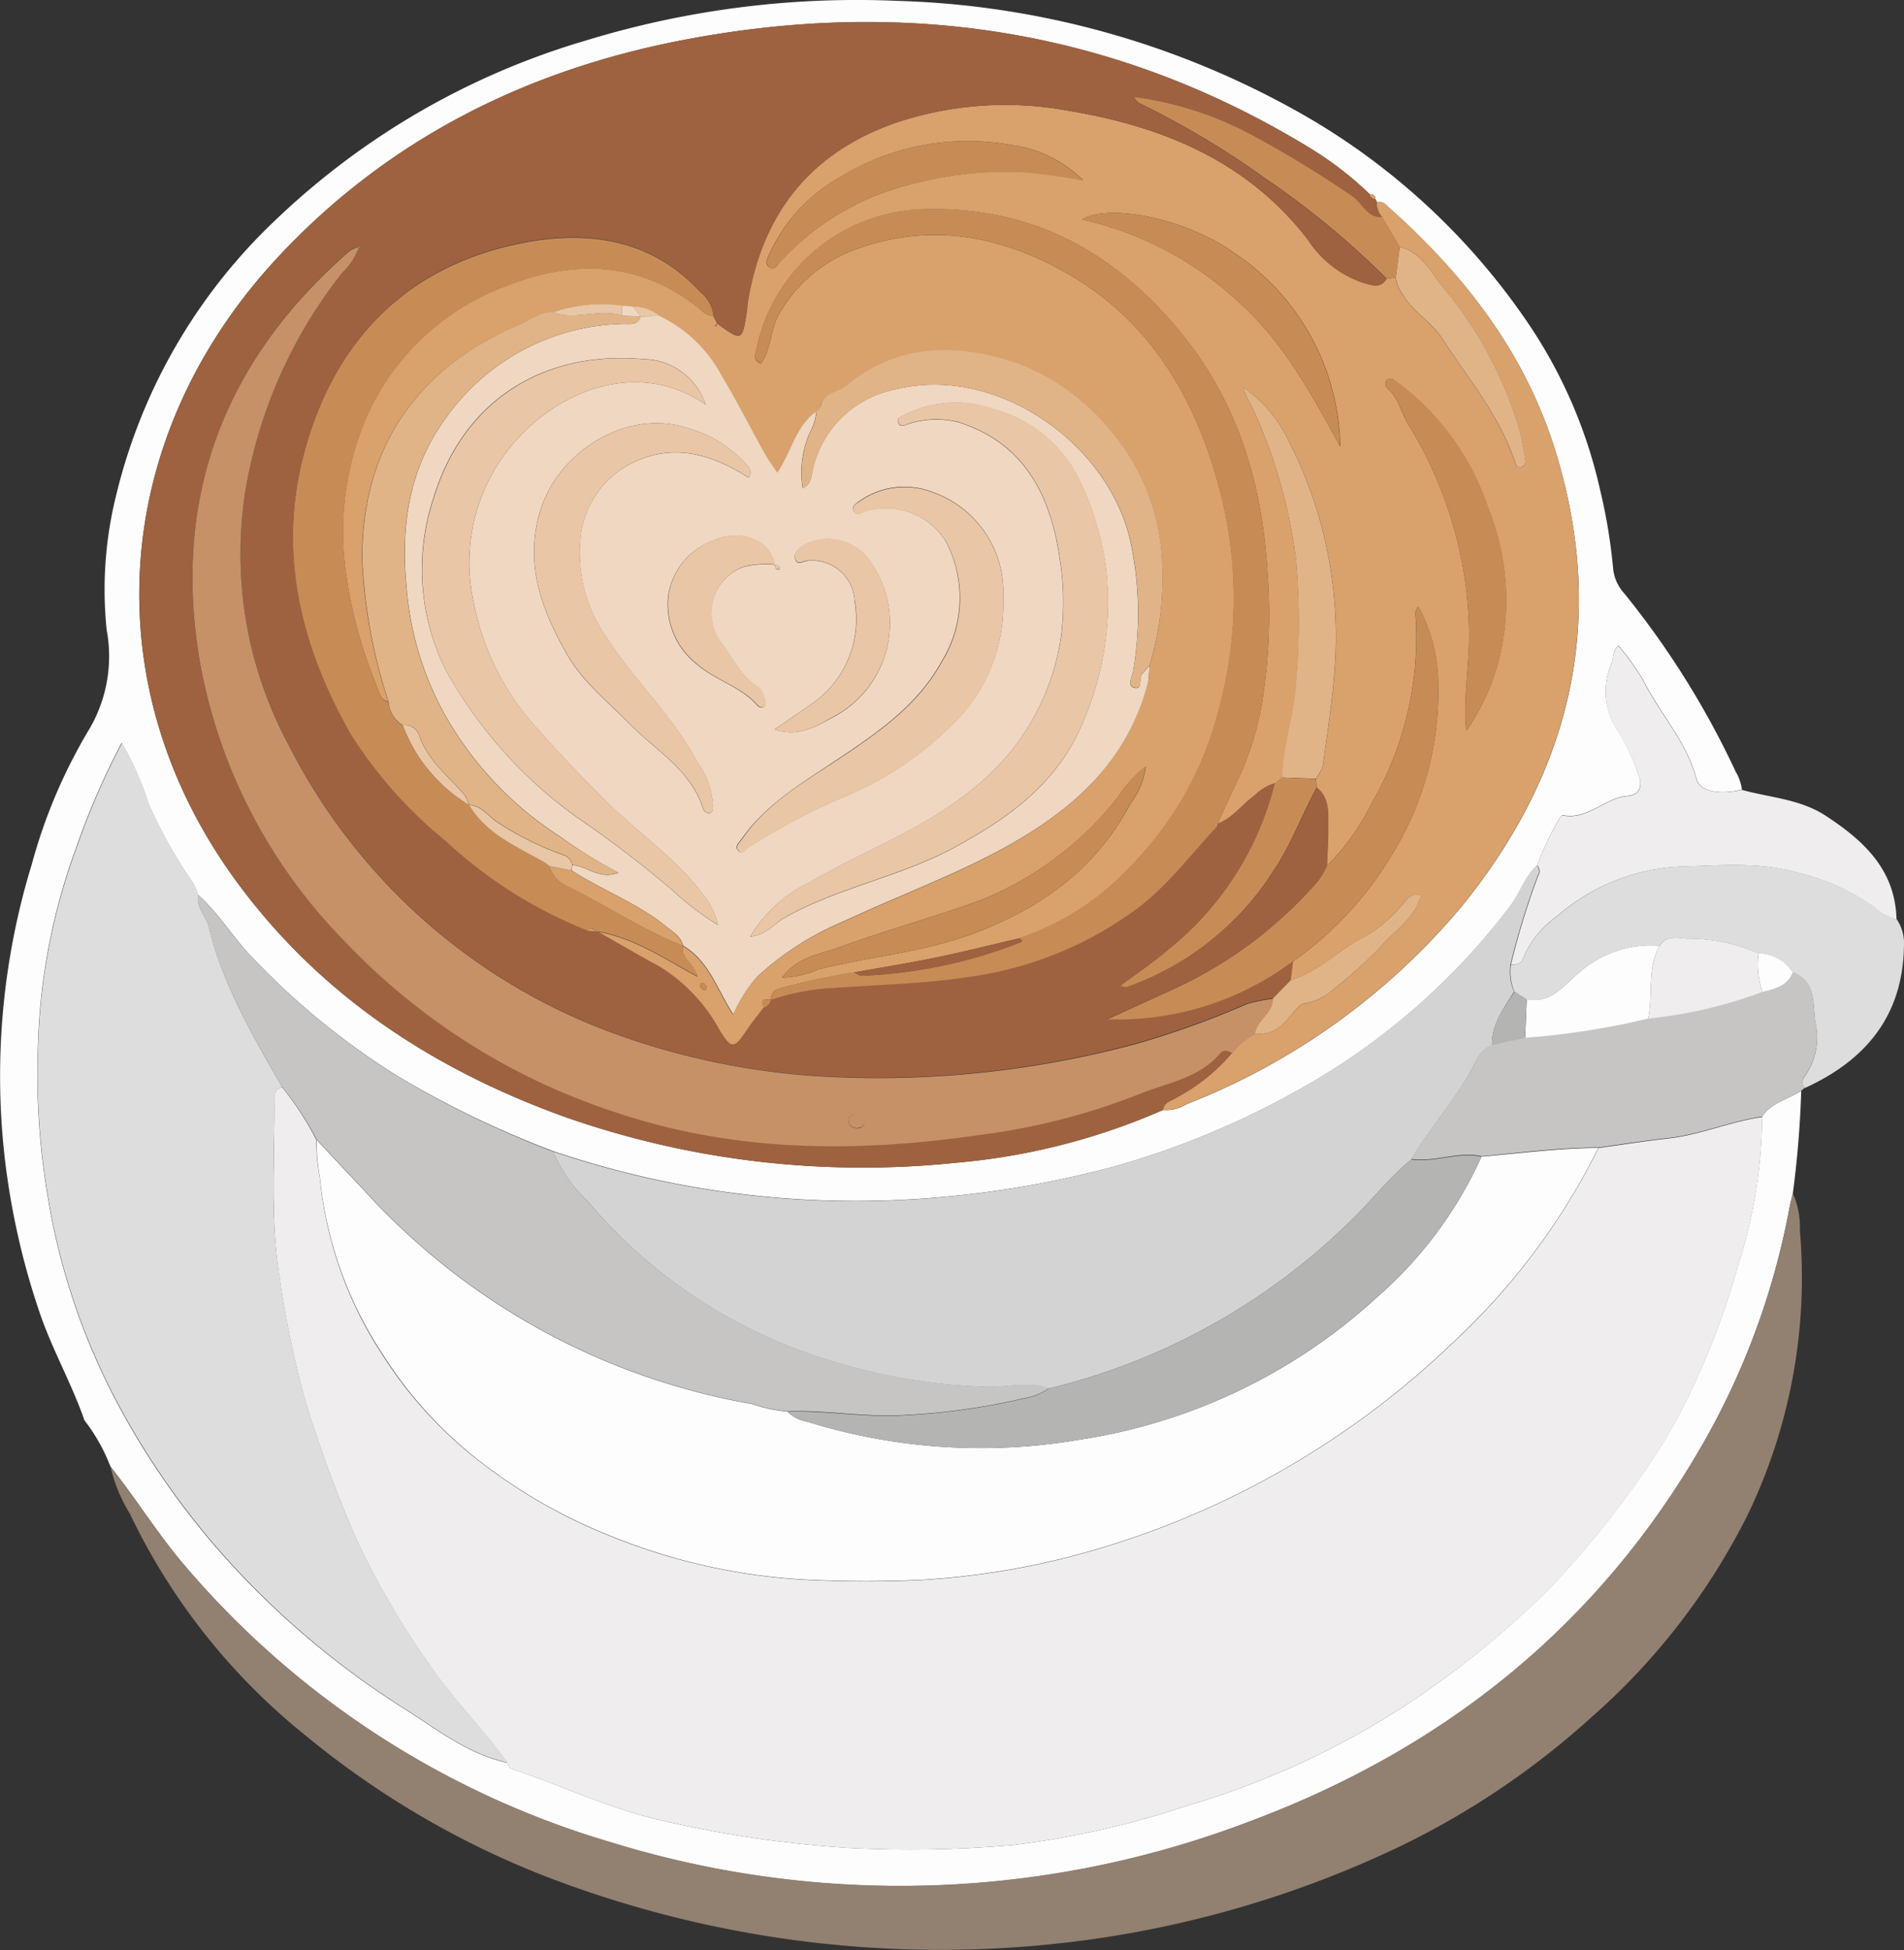 <svg xmlns="http://www.w3.org/2000/svg" viewBox="0 0 366.27 375.08"><rect x="0" y="0" width="366.27" height="375.08" fill="#333333" stroke="none"/><defs><style>.cls-1{fill:#fdfdfd;}.cls-2{fill:#ddd;}.cls-3{fill:#efeded;}.cls-4{fill:#928071;}.cls-5{fill:#c6c5c4;}.cls-6{fill:#d9a16b;}.cls-7{fill:#9e6240;}.cls-8{fill:#d3d3d3;}.cls-9{fill:#b4b4b3;}.cls-10{fill:#efd7c1;}.cls-11{fill:#c69167;}.cls-12{fill:#c78c56;}.cls-13{fill:#e0b487;}.cls-14{fill:#e9c6a5;}</style></defs><g id="Layer_2" data-name="Layer 2"><g id="Layer_1-2" data-name="Layer 1"><g id="Group_1" data-name="Group 1"><path id="Path_1" data-name="Path 1" class="cls-1" d="M21.25,282.08a35,35,0,0,0-5-8.89c-2.43-7-6.15-13.52-8.58-20.59a143.92,143.92,0,0,1-6.8-30.26,139.06,139.06,0,0,1,5.26-56.15,102.3,102.3,0,0,1,11-25.87,27.64,27.64,0,0,0,3.39-19.17A75.13,75.13,0,0,1,22.41,95,107.42,107.42,0,0,1,53.34,42,145.62,145.62,0,0,1,112.68,7.8a178,178,0,0,1,60-7.63A167.19,167.19,0,0,1,247.88,20.5a130.87,130.87,0,0,1,45.35,40.6,93.69,93.69,0,0,1,14.62,33.3,105.92,105.92,0,0,1,2.48,15.12,8.29,8.29,0,0,0,2.08,4.56,165.74,165.74,0,0,1,21.49,34.36,8.94,8.94,0,0,1,1.19,3.43c-4.21,1.07-8.1.35-8.71-2-1.88-7.17-7-12.53-10.24-19a49.36,49.36,0,0,0-4.79-6.69c-1.3,1.11-.89,2.35-1.28,3.34a13.4,13.4,0,0,0,1.29,13.2,43.59,43.59,0,0,1,3.81,8.23c.81,2,.4,3.92-2,4.11-4.47.34-7.7,4.7-12.54,3.72-.18,0-.57.45-.7.77a46.83,46.83,0,0,0-4.17,8.86c-2.43,2.17-3.3,5.36-5.24,7.87a130.72,130.72,0,0,1-41.07,35.55,162.32,162.32,0,0,1-35,14.51,197,197,0,0,1-37,6.2,181.65,181.65,0,0,1-70.93-9.09A189.16,189.16,0,0,1,76.53,207a142.54,142.54,0,0,1-28.44-23.31c-3.49-3.75-6.16-8.15-10-11.6a13,13,0,0,0-1-2.33,92.45,92.45,0,0,1-8.57-15.29,57.17,57.17,0,0,0-5.12-11.57,143.31,143.31,0,0,0-8.63,19.82A119.93,119.93,0,0,0,7.3,201a141,141,0,0,0,1.94,29.52,128.41,128.41,0,0,0,13.45,39.61,150.71,150.71,0,0,0,19.47,28.17A163.16,163.16,0,0,0,77,328.17c6.57,4.08,12.69,9.18,20.56,10.88.27.4.45,1,.81,1.14,9.57,3.2,18.73,7.62,28.63,9.88a219.7,219.7,0,0,0,36.07,5.35,227.48,227.48,0,0,0,31.76-.54,170.56,170.56,0,0,0,33.61-7.6A158.8,158.8,0,0,0,271,327.59a176.11,176.11,0,0,0,27.32-22.3,184.34,184.34,0,0,0,19.1-23.87,106.16,106.16,0,0,0,9.39-17.2,143.93,143.93,0,0,0,7.41-20.42,96.3,96.3,0,0,0,4.75-29c1.79-2.75,5-3.35,7.53-5a195.31,195.31,0,0,1-1.62,19.78c-.22.95-.48,1.89-.66,2.85a144.29,144.29,0,0,1-16.6,45.23c-20.05,35-49.69,58.7-87.16,72.68a188.59,188.59,0,0,1-123.07,4,171,171,0,0,1-81.87-53.21C30.34,295.05,26.18,288.27,21.25,282.08ZM264.6,38.32c0-.81-.52-.94-1.15-1a66.28,66.28,0,0,0-11.28-8.73C214.75,5.7,174.32-.48,131.61,7.67,101.46,13.43,74.92,26.59,53.7,49.22c-32.47,34.65-35.84,82.22-8.56,119.83,16.1,22.21,38,36.57,63.53,45.78a173,173,0,0,0,75.11,8.82,125.88,125.88,0,0,0,39.94-10.16,7.27,7.27,0,0,0,4.54-1.11,131.29,131.29,0,0,0,53-38.13c21-25.91,27.91-54.92,18.05-87.2-5.77-18.91-17.4-34-32-47-.7-.63-1.34-1.48-2.51-1.16a1.07,1.07,0,0,0-.23-.56Z"/><path id="Path_2" data-name="Path 2" class="cls-2" d="M366.26,181.93c-.19,13.4-7.32,22-19.05,27.33a1.61,1.61,0,0,1,0-2.28l0,0a13,13,0,0,0,2-10.4c-.54-3.46.23-7.78-4.32-9.52a8,8,0,0,0-6.6-3.66,33.11,33.11,0,0,0-13.73-2.85c-1.83-.11-4-.73-5.32,1.38a20.83,20.83,0,0,0-15.67,5.31c-2.9,2.44-5.29,5.92-9.9,5l-2.33-1.47a9.78,9.78,0,0,1-.7-5.18c1,0,2-.21,2.38-1.29a18.32,18.32,0,0,1,6.45-8A38.78,38.78,0,0,1,324,166.63c7.19-.19,14.44-.89,21.68,1.18a40.78,40.78,0,0,1,15.08,6.8,8.93,8.93,0,0,0,4.12,2.22A8.24,8.24,0,0,1,366.26,181.93Z"/><path id="Path_3" data-name="Path 3" class="cls-3" d="M364.83,176.84a8.88,8.88,0,0,1-4.11-2.21,40.92,40.92,0,0,0-15.09-6.81c-7.24-2.06-14.48-1.36-21.68-1.17a38.77,38.77,0,0,0-24.47,9.61,18.38,18.38,0,0,0-6.45,8c-.35,1.08-1.33,1.33-2.38,1.3a148,148,0,0,1,5.24-17.1,1.63,1.63,0,0,0-.15-2,46.83,46.83,0,0,1,4.17-8.86c.13-.32.52-.81.7-.77,4.84,1,8.07-3.38,12.55-3.72,2.43-.19,2.85-2.11,2-4.11a44.26,44.26,0,0,0-3.82-8.23,13.4,13.4,0,0,1-1.29-13.2c.39-1,0-2.23,1.28-3.34a49.36,49.36,0,0,1,4.79,6.69c3.2,6.44,8.36,11.8,10.24,19,.6,2.31,4.5,3,8.71,2,5.47,1.52,11.31,1.76,16.26,5.06C358.58,161.74,364.6,167.32,364.83,176.84Z"/><path id="Path_4" data-name="Path 4" class="cls-4" d="M21.25,282.07c4.93,6.21,9.09,13,14.27,19a171,171,0,0,0,81.87,53.21,188.52,188.52,0,0,0,123.07-4c37.47-14,67.11-37.71,87.16-72.67a144.29,144.29,0,0,0,16.6-45.23c.19-1,.44-1.9.67-2.85a15.89,15.89,0,0,1,1.35,7.1,105.09,105.09,0,0,1-10.06,54.77,127.75,127.75,0,0,1-30,38.86,155.46,155.46,0,0,1-36.88,24.88,203.43,203.43,0,0,1-62.91,18.34A210.93,210.93,0,0,1,104.69,360.8a168.83,168.83,0,0,1-45.84-26.94A122.11,122.11,0,0,1,25,291.18,30.49,30.49,0,0,1,21.25,282.07Z"/><path id="Path_5" data-name="Path 5" class="cls-5" d="M344.9,187c4.55,1.73,3.78,6.06,4.32,9.51a13.07,13.07,0,0,1-2,10.41,1.61,1.61,0,0,0,0,2.28l0,0-.69.55c-2.5,1.69-5.74,2.29-7.52,5-6.16.9-11.94,3.46-18.16,4.15-4.46.48-8.89,1.18-13.33,1.81-7.53,0-15,1-22.47,1.67-4.55-1-9,1.19-13.52.53,3.59-6.15,8.49-11.41,11.85-17.75.79-1.49,1.62-3.57,3.66-4.25l6.36-1.4a145.82,145.82,0,0,0,23.68-3.7,86.75,86.75,0,0,0,22-5.14C341.46,190.25,343.86,189.71,344.9,187Z"/><path id="Path_6" data-name="Path 6" class="cls-3" d="M307.5,220.81c4.44-.62,8.88-1.33,13.33-1.82,6.22-.68,12-3.26,18.16-4.14a96.25,96.25,0,0,1-4.76,29,142.71,142.71,0,0,1-7.41,20.42,106.63,106.63,0,0,1-9.38,17.21,184.32,184.32,0,0,1-19.11,23.86A175.57,175.57,0,0,1,271,327.59a158.69,158.69,0,0,1-42.56,19.69,169.59,169.59,0,0,1-33.6,7.6,227.48,227.48,0,0,1-31.76.55A220.63,220.63,0,0,1,127,350.07c-9.92-2.26-19.06-6.67-28.64-9.87-.35-.12-.54-.75-.8-1.14-4.58-6.58-10.41-12.13-14.9-18.83A153.21,153.21,0,0,1,68.1,295.06a255.68,255.68,0,0,1-9.26-25.23,185.84,185.84,0,0,1-5.06-24.14c-1.78-10.94-1-22.16-1-33.27,0-1.3-.32-2.8,1.47-3.33a59,59,0,0,1,6.61,10.16,38.56,38.56,0,0,0,.66,7.27,75.22,75.22,0,0,0,12,34A80.45,80.45,0,0,0,93.3,281.88a102.26,102.26,0,0,0,23,13.13,116.58,116.58,0,0,0,39.29,8.89c7.32.34,14.57.36,21.88,0a150,150,0,0,0,33.37-5.84,167.1,167.1,0,0,0,68.69-39.81A129.42,129.42,0,0,0,307.5,220.81Z"/><path id="Path_7" data-name="Path 7" class="cls-6" d="M264.84,38.86c1.17-.34,1.81.53,2.52,1.16,14.54,13,26.17,28.11,31.95,47,9.85,32.28,2.91,61.29-18.05,87.2a131.32,131.32,0,0,1-53,38.13,7.26,7.26,0,0,1-4.54,1.11c.24-1.62,1.79-1.78,2.84-2.5A35.89,35.89,0,0,0,237,202.5a13.12,13.12,0,0,1,4.43-3.68,6.38,6.38,0,0,0,5.3-1.84c1.48-1.3,3-3.74,4-3.91a11.35,11.35,0,0,0,5.87-2.86,83.16,83.16,0,0,0,8.85-8c2.72-3.17,6.73-5.48,7.88-10.08a3.19,3.19,0,0,0-3.15,1.34,26.43,26.43,0,0,1-9.19,7.5c-4.24,2.57-7.91,6.12-12.79,7.65.16-1.23.32-2.45.47-3.67A67.32,67.32,0,0,0,268,164a59.74,59.74,0,0,0,8.62-33.79,31.13,31.13,0,0,0-3.77-13.53,2,2,0,0,0-.56,1.42A63.32,63.32,0,0,1,264,154.24a45.76,45.76,0,0,1-8.76,12.32c.09-2.56.27-5.11.25-7.67s.23-5.42-2.19-7.38c-.06-.57-.13-1.13-.2-1.7a8.25,8.25,0,0,0,1.38-2.52c.87-6.38,1.91-12.76,2.33-19.18a82.53,82.53,0,0,0-8.59-42.68,27,27,0,0,0-9.06-10.92c.75,2.33,2.08,4.33,2.92,6.52a98.7,98.7,0,0,1,7.23,26.56,135.18,135.18,0,0,1,0,24.72c-.54,5.83-2.56,11.37-2.62,17.24l-1.4,1.13a9.8,9.8,0,0,0-4,2.41c-2.42,1.75-4.19,4.36-7.13,5.43,1.37-3,2.71-5.94,4.12-8.87a56.78,56.78,0,0,0,4.54-14.84,106,106,0,0,0,1-24.72c-1.06-18-6.23-34.11-18.11-47.84-12.55-14.5-28-22.45-47.63-22a33.69,33.69,0,0,0-32.53,26.88c-.2,1-.82,2.14.82,2.8,2.06-2.88,1.81-6.6,3.51-9.52A27.65,27.65,0,0,1,165.3,47.72c14-4.91,27.21-2.28,39.39,4.51,17.25,9.61,26.14,25.76,30.55,44.41a80.9,80.9,0,0,1-.76,39.8,65.59,65.59,0,0,1-17,30.22,51.26,51.26,0,0,1-21.49,13.85c-5.33,1.24-10.64,2.58-16,3.68s-10.48,1.92-15.72,2.86a120,120,0,0,0-14.38,3.13,1.89,1.89,0,0,0-1.53,2.14l0,0c-1.12-.13-2.23-.25-1.41,1.48-1.09,1.46-2.25,2.87-3.27,4.37-2.47,3.67-2.93,3.76-5.27,0A32,32,0,0,0,126.76,186c-4.05-2.18-8-4.53-12-6.8,7,1.1,12.79,5.06,19.41,8.67-.68-2.6-3.27-3.57-2.81-5.9,5,2.91,6.52,8.41,9.64,13.19a28.53,28.53,0,0,1,4.6-7.23,57,57,0,0,1,16.88-10.75c9.94-4.66,20.27-8.45,29.94-13.67,13.64-7.34,24.73-17,28.52-32.87.07-.07.19-.15.19-.22a4.71,4.71,0,0,0-.12-.54c0-.6.07-1.2.11-1.81a57.32,57.32,0,0,0,2.45-19,41.55,41.55,0,0,0-10.09-26.25A42.53,42.53,0,0,0,195.65,70c-11.39-3.86-22.9-4.07-33,4.31-1.6,1.32-4.3,1.28-4.86,3.93l-.77,1,0,0c-3.95,2.79-4.76,7.69-7.52,11.76-.94-1.43-1.74-2.48-2.38-3.63-2.77-5-5.35-10.11-8.3-15A26.65,26.65,0,0,0,127,60.81,8.39,8.39,0,0,0,121.7,59l-2.08-.14a28.82,28.82,0,0,0-13.32,1.27c-2.49-.15-4.32,1.53-6.41,2.4C80.3,70.68,69.42,86.21,69.66,107.88A101.34,101.34,0,0,0,74.72,135c-1.57-.43-1.81-1.82-2.27-3.08a87.74,87.74,0,0,1-6.14-23.56,56,56,0,0,1,4.18-28.13A47.36,47.36,0,0,1,96.79,55.2C109.74,50,122.48,49.92,134.12,59c.94.73,1.71,1.8,3.09,1.78l.76,1.45-.46.45.3.18.15-.64c4.83,3.5,4.84,3.5,5.75-2.8,0-.36,0-.73.09-1.09,2.77-17.19,12-29,28.67-34.77a66.33,66.33,0,0,1,32.93-2.28c18.18,3,34.52,9.65,46.25,24.88a20.33,20.33,0,0,0,10.88,8.32c1.56.4,3.14,1,4.2-.89l1.75-.17a6.86,6.86,0,0,0,1.37,3.29c2,3.32,5.53,5.25,7.55,8.38,5,7.71,11.05,14.81,14,23.73.19.59.46,1.18,1.24,1s.83-.9.73-1.49a52.87,52.87,0,0,0-1.13-5.71,76.07,76.07,0,0,0-14.67-27.36c-2.31-2.82-4.08-6.8-8.33-7.76l-3.4-5.76A4.06,4.06,0,0,1,264.84,38.86Zm17.22,101.7a42.19,42.19,0,0,0,7.1-17.72,47.66,47.66,0,0,0-3-25.41,49.49,49.49,0,0,0-17.61-24.06c-.53-.39-1-.78-1.59-.35a1,1,0,0,0-.26,1.45l.16.18c2.18,1.82,2.63,4.61,4,6.89A78.26,78.26,0,0,1,282.63,122c0,6.17-1.16,12.28-.56,18.55Zm-131.6,47.49a19.36,19.36,0,0,0,7.07-1.63c10.13-2.53,20.6-3.31,30.51-7.16,12.74-4.94,22.94-12.44,29.38-24.65a15.06,15.06,0,0,0,3-7.19,24.32,24.32,0,0,0-5.39,5.92,63.79,63.79,0,0,1-26.3,19.78c-8.92,3.27-18.1,5.72-27,9-3.79,1.4-8.31,1.83-11.28,5.93Zm58-153.27a24.07,24.07,0,0,0-13.72-6.86,47,47,0,0,0-33.34,6.28A32.32,32.32,0,0,0,148,48.86c-.41.86-1,2,.12,2.6.94.53,1.46-.57,2-1.17A51,51,0,0,1,170,37a74.13,74.13,0,0,1,25.49-4,93,93,0,0,1,13,1.7Zm49.36,51.07a45.66,45.66,0,0,0-20.87-37.5c-8.65-6.07-23.13-9.33-28.83-6.17A65.62,65.62,0,0,1,238.21,58c8.73,7.84,14.09,17.78,19.57,27.85ZM135.86,189.67c-.16-.17-.34-.55-.62-.65s-.7.19-.58.6a1.33,1.33,0,0,0,.66.74c.42.17.64-.11.54-.68Z"/><path id="Path_8" data-name="Path 8" class="cls-7" d="M237,202.5A36.06,36.06,0,0,1,226.56,211c-1,.7-2.59.88-2.83,2.5a125.88,125.88,0,0,1-39.94,10.16,173,173,0,0,1-75.11-8.83c-25.5-9.19-47.43-23.56-63.54-45.77C17.87,131.43,21.24,83.86,53.71,49.2c21.21-22.64,47.75-35.8,77.91-41.55,42.71-8.16,83.14-2,120.56,20.93a66.17,66.17,0,0,1,11.28,8.73,1.24,1.24,0,0,0,1.15,1,1,1,0,0,1,.24.55,4,4,0,0,0,1,2.88c-3,.19-3.79-2.78-5.79-4.06a212.33,212.33,0,0,0-18.34-11.25,66.6,66.6,0,0,0-23.67-7.81c.59.7.77,1.06,1,1.19a165.5,165.5,0,0,1,24.06,14.34,162.74,162.74,0,0,1,23.58,19.45c-1.06,1.87-2.64,1.29-4.19.89a20.36,20.36,0,0,1-10.88-8.33C240,30.92,223.62,24.27,205.45,21.28a66.33,66.33,0,0,0-32.93,2.27c-16.7,5.78-25.9,17.59-28.67,34.77-.06.36,0,.74-.1,1.1-.91,6.29-.91,6.29-5.75,2.79h0l-.76-1.44a6.52,6.52,0,0,0-2.53-4.68c-9.17-10-21.22-11.81-33.39-9.58C79,50.61,64.73,64.73,58.7,86.42c-5.39,19.38-.92,37.64,8.84,54.77a84.79,84.79,0,0,0,18.14,20.43,87.13,87.13,0,0,0,27.37,17.29l1.63.15.12,0c4,2.27,8,4.62,12,6.79a32.08,32.08,0,0,1,11.59,12.27c2.34,3.74,2.79,3.65,5.27,0,1-1.51,2.18-2.92,3.27-4.37a1.9,1.9,0,0,0,1.41-1.49l0,0a43.68,43.68,0,0,1,12.46-2.3c8.62-.65,17.24-.8,25.82-2.12a70.57,70.57,0,0,0,31.82-12.92c6.11-4.5,10.47-10.47,15.54-15.85a4.84,4.84,0,0,0,.19-.65l0,0c2.94-1.07,4.71-3.68,7.14-5.43a9.73,9.73,0,0,1,4-2.41,59.08,59.08,0,0,1-20.48,32c-2.86,2.42-6,4.53-9.26,7,.74.16,1,.3,1.19.24a54.94,54.94,0,0,0,28.38-22.52c3.36-5,5.33-10.63,8.21-15.82,2.42,2,2.17,4.74,2.19,7.38s-.16,5.11-.25,7.67a16.4,16.4,0,0,1-1.64,2.8,82.25,82.25,0,0,1-27.86,20.9L213,196a56.45,56.45,0,0,0,35.76-11.15l-.47,3.67L244.9,192a33.36,33.36,0,0,0-5,1,173.94,173.94,0,0,1-21.34,7.68A190.84,190.84,0,0,1,158.09,207a140.88,140.88,0,0,1-40-8.29,113.89,113.89,0,0,1-62.61-55.56,77.52,77.52,0,0,1-8.24-49A92.36,92.36,0,0,1,65.84,52.45,12.85,12.85,0,0,0,69,47.62l.23-.2-.15-.15-.2.23a6,6,0,0,0-1.63.73C43.07,69.34,33.05,95.85,38.46,127.52a102.4,102.4,0,0,0,27.61,53.21,125.25,125.25,0,0,0,52.6,33.18c22.74,7.62,46.1,7.69,69.49,4.29a127.47,127.47,0,0,0,30.76-7.8c5.42-2.26,11.66-3.06,15.79-8C235.39,201.68,236.24,202.13,237,202.5Z"/><path id="Path_9" data-name="Path 9" class="cls-2" d="M54.29,209.08c-1.78.53-1.46,2-1.47,3.33-.08,11.11-.82,22.33,1,33.27a183.67,183.67,0,0,0,5.05,24.13A253.83,253.83,0,0,0,68.1,295a152.39,152.39,0,0,0,14.59,25.17c4.48,6.7,10.32,12.26,14.9,18.83-7.87-1.69-14-6.8-20.56-10.88a163.33,163.33,0,0,1-34.84-29.92,151.47,151.47,0,0,1-19.46-28.17A128.41,128.41,0,0,1,9.28,230.46a141,141,0,0,1-1.94-29.52,119.82,119.82,0,0,1,7.5-38.19,142.78,142.78,0,0,1,8.63-19.82,56.69,56.69,0,0,1,5.12,11.57,93.09,93.09,0,0,0,8.57,15.28,13.44,13.44,0,0,1,1,2.34c-.51,2.42,1.47,4,2,6.11C42.86,189.43,48.63,199.23,54.29,209.08Z"/><path id="Path_10" data-name="Path 10" class="cls-8" d="M287,201c-2,.68-2.87,2.75-3.65,4.24-3.36,6.35-8.26,11.6-11.85,17.76-4.61,3.81-8.18,8.62-12.58,12.68a124.21,124.21,0,0,1-57.13,31.38c-4.06-1.44-8.16-.16-12.22-.3a114.1,114.1,0,0,1-32.79-6A97.76,97.76,0,0,1,113,231a27.55,27.55,0,0,1-6.6-9.51,181.63,181.63,0,0,0,70.93,9.09,197.72,197.72,0,0,0,37-6.21,162.11,162.11,0,0,0,35-14.51,130.73,130.73,0,0,0,41.08-35.54c1.93-2.52,2.81-5.71,5.24-7.87a1.63,1.63,0,0,1,.15,2,147.37,147.37,0,0,0-5.24,17.1,9.75,9.75,0,0,0,.7,5.17C289.34,193.93,286.93,196.92,287,201Z"/><path id="Path_11" data-name="Path 11" class="cls-5" d="M106.42,221.5A27.73,27.73,0,0,0,113,231a98,98,0,0,0,43.78,29.71,114.16,114.16,0,0,0,32.79,6c4.06.13,8.16-1.15,12.22.29a11,11,0,0,1-4.69,1.9,126,126,0,0,1-23,3.25c-7.55.53-15-1-22.58-.7a26.89,26.89,0,0,1-6.76-1.43,131.11,131.11,0,0,1-74.34-40.72c-3.15-3.38-6.33-6.75-9.5-10.11A59.6,59.6,0,0,0,54.3,209.1c-5.66-9.85-11.43-19.63-14.17-30.85-.5-2.08-2.48-3.69-2-6.11,3.8,3.44,6.47,7.84,10,11.59a142.25,142.25,0,0,0,28.44,23.32A188.91,188.91,0,0,0,106.42,221.5Z"/><path id="Path_12" data-name="Path 12" class="cls-6" d="M264.6,38.31a1.24,1.24,0,0,1-1.15-1C264.08,37.37,264.63,37.5,264.6,38.31Z"/><path id="Path_13" data-name="Path 13" class="cls-1" d="M317.07,195.9a145.88,145.88,0,0,1-23.67,3.7q.14-3.69.29-7.39c4.61.92,7-2.56,9.91-5a20.86,20.86,0,0,1,15.67-5.3C316.79,186.3,318.06,191.28,317.07,195.9Z"/><path id="Path_14" data-name="Path 14" class="cls-3" d="M317.06,195.91c1-4.63-.27-9.6,2.2-14,1.33-2.11,3.48-1.49,5.32-1.38a33.1,33.1,0,0,1,13.72,2.85,15.48,15.48,0,0,0,.76,7.39A86.65,86.65,0,0,1,317.06,195.91Z"/><path id="Path_15" data-name="Path 15" class="cls-9" d="M293.67,192.22c-.09,2.46-.19,4.93-.29,7.39L287,201c-.1-4.07,2.32-7.08,4.33-10.26Z"/><path id="Path_16" data-name="Path 16" class="cls-1" d="M339.06,190.76a15.35,15.35,0,0,1-.76-7.39,7.93,7.93,0,0,1,6.6,3.67C343.86,189.7,341.47,190.24,339.06,190.76Z"/><path id="Path_17" data-name="Path 17" class="cls-1" d="M60.91,219.24c3.16,3.38,6.34,6.74,9.49,10.11a131.07,131.07,0,0,0,74.34,40.71,26.56,26.56,0,0,0,6.76,1.44,6.35,6.35,0,0,0,3.5,1.86,112.45,112.45,0,0,0,52.83,3.52,108.55,108.55,0,0,0,57-27.32A78.79,78.79,0,0,0,285,222.46c7.48-.63,14.94-1.64,22.47-1.67a129.52,129.52,0,0,1-28,37.44A166.85,166.85,0,0,1,210.86,298a150.62,150.62,0,0,1-33.37,5.85c-7.32.35-14.57.34-21.88,0a116.3,116.3,0,0,1-39.28-8.9,101.91,101.91,0,0,1-23-13.12,80.45,80.45,0,0,1-19.69-21.31A75.22,75.22,0,0,1,61.54,226.5,38.35,38.35,0,0,1,60.91,219.24Z"/><path id="Path_18" data-name="Path 18" class="cls-9" d="M285,222.47a78.44,78.44,0,0,1-20.22,27.1,108.48,108.48,0,0,1-57,27.32A112.42,112.42,0,0,1,155,273.37a6.4,6.4,0,0,1-3.5-1.85c7.54-.27,15,1.22,22.58.69a126,126,0,0,0,23-3.25,11,11,0,0,0,4.69-1.9,124.1,124.1,0,0,0,57.13-31.37c4.4-4.06,8-8.88,12.57-12.68C276.05,223.65,280.48,221.5,285,222.47Z"/><path id="Path_19" data-name="Path 19" class="cls-10" d="M221,130.57c-3.79,15.91-14.89,25.52-28.52,32.87-9.67,5.21-20,9-29.94,13.66a57.27,57.27,0,0,0-16.89,10.76,28.32,28.32,0,0,0-4.59,7.23c-3.12-4.78-4.66-10.28-9.64-13.19h0c-.45-1.83-2-2.65-3.31-3.73-5.52-4.5-12.26-6.93-18.17-10.76l.17-1c2.76.11,5.05,2.85,8.9,1.45a90.09,90.09,0,0,1-11.33-7,66.86,66.86,0,0,1-22.28-23.73,60.44,60.44,0,0,1-7.2-24.32c-1.11-11.58.46-22.46,7.29-32A42.93,42.93,0,0,1,119.9,62.29c1.28-.06,2.81.39,3.33-1.44l3.75-.07a26.72,26.72,0,0,1,11.86,11.49c2.94,4.9,5.52,10,8.3,15,.63,1.15,1.43,2.2,2.38,3.63,2.75-4.08,3.56-9,7.51-11.76a10.28,10.28,0,0,1-1.29,4.14,19,19,0,0,0-1.33,10.64c1.57-.76,1.59-2,1.85-3.19a20.24,20.24,0,0,1,16-15.83c19.32-4.81,40.6,10.14,45.08,28.71A65.85,65.85,0,0,1,218,129c-.16,1.06-1.23,2.9.1,3.27,1.81.5.91-1.76,1.57-2.6.45-.57,1-1.08,1.44-1.62,0,.59-.07,1.2-.11,1.8C221,130.06,221,130.31,221,130.57Zm-72-22c.12.44.14,1,.77,1a.33.33,0,0,0,.23-.23c0-.63-.53-.66-1-.77-.68-4.44-6.22-6.89-11.33-4.76a13.44,13.44,0,0,0-9.1,10.53,14.6,14.6,0,0,0,5.6,13.53c3.5,3,8.23,4.16,11.39,7.68.38.43,1,.89,1.53.21a1.63,1.63,0,0,0,0-1.35c-.29-.79-.59-1.83-1.2-2.21-3.35-2-4.81-5.56-7.05-8.43a9.47,9.47,0,0,1,4.3-14.77,19.16,19.16,0,0,1,5.8-.4ZM135.74,77.81a12.79,12.79,0,0,0-12-8.75c-19-1.68-34.49,7.75-40.26,26.42A43.44,43.44,0,0,0,85.81,129a86,86,0,0,0,25.27,28.28,213.89,213.89,0,0,1,18.24,13.94,57.37,57.37,0,0,0,8.76,6.67,13.39,13.39,0,0,0-2.4-5.24c-5-7-12.11-11.82-18.19-17.68-5-4.85-9.81-9.92-14.36-15.1A49.77,49.77,0,0,1,91.07,115.6a35.19,35.19,0,0,1,9.74-32.52c8.65-8.68,22.8-13.63,34.93-5.27Zm8.59,102.35c3.18-.41,4.59-2.49,6.5-3.57,10.34-5.89,22.23-7.87,32.67-13.53,10.79-5.84,20.15-12.56,25-24.56a57.91,57.91,0,0,0,4.26-29.19,56.1,56.1,0,0,0-5.65-18,25.54,25.54,0,0,0-15.88-12.55,21.62,21.62,0,0,0-17.1,1c-.61.34-1.63.49-1.37,1.4.38,1.32,1.44.5,2.14.34a17.46,17.46,0,0,1,9.4-.3c12.68,4,17.73,14,19.51,26a53.1,53.1,0,0,1,.29,15.26,45.46,45.46,0,0,1-17,29.29c-9.3,7.73-20.86,11.8-31.19,17.88a26.63,26.63,0,0,0-11.62,10.59ZM193,116.56v-2.2a20.31,20.31,0,0,0-13.51-19.69,15,15,0,0,0-14.28,1.78c-.63.49-1.6,1.09-.87,2,.51.68,1.29.2,2-.07A13.6,13.6,0,0,1,181.87,104a23.35,23.35,0,0,1-.81,23.34c-4.65,8.46-12.54,13.78-20.38,19-6.54,4.35-13.36,8.37-18,15-.48.69-1.4,1.4-.73,2.21.84,1,1.46-.18,2.08-.6a124.71,124.71,0,0,1,17.71-9.44,64.24,64.24,0,0,0,23.05-15.79A32.11,32.11,0,0,0,193,116.56ZM144,91.84a1.57,1.57,0,0,0-.11-2.14,23.29,23.29,0,0,0-11.54-7.32C121.1,78.48,107.6,86.52,104,98c-3.22,10.29.14,19.17,5,27.76,3,5.33,7.92,9.19,12.17,13.54,5.06,5.15,11.82,8.86,14.12,16.39a1.37,1.37,0,0,0,1.07.74c.79-.06.74-.83.79-1.42a16,16,0,0,0-3.25-8.8c-4.69-8.75-12.1-15.54-17.39-23.87a28,28,0,0,1-4.91-18.11,18.07,18.07,0,0,1,9.31-14.81c8.15-4.39,15.81-2.21,23.06,2.44Zm5,48.47c4.76,1.57,8.33-.79,11.3-2.38a20.44,20.44,0,0,0,8.53-27.62,20.21,20.21,0,0,0-1.34-2.18,9.85,9.85,0,0,0-12.81-3.3c-.89.6-2,1.39-1.75,2.58.34,1.52,1.6.51,2.44.45a8.19,8.19,0,0,1,9,7.3,2.34,2.34,0,0,1,0,.38A19.67,19.67,0,0,1,156,135.48Z"/><path id="Path_20" data-name="Path 20" class="cls-11" d="M69,47.66a12.87,12.87,0,0,1-3.19,4.83A92.38,92.38,0,0,0,47.24,94.2a77.58,77.58,0,0,0,8.24,49,113.86,113.86,0,0,0,62.61,55.56,140.88,140.88,0,0,0,40,8.29,190.87,190.87,0,0,0,60.51-6.27,172.3,172.3,0,0,0,21.34-7.68,33.36,33.36,0,0,1,5-1c.14,2.91-3.06,4.13-3.41,6.79a13.17,13.17,0,0,0-4.43,3.69c-.78-.38-1.65-.84-2.35,0-4.13,4.88-10.36,5.69-15.78,7.94a127.22,127.22,0,0,1-30.77,7.81c-23.39,3.39-46.74,3.32-69.48-4.29a125.32,125.32,0,0,1-52.6-33.18,102.49,102.49,0,0,1-27.62-53.21C33,95.9,43,69.4,67.26,48.28a6.27,6.27,0,0,1,1.63-.73ZM164.3,214.32c-.48.2-1.26.4-1.06,1.38A1.55,1.55,0,0,0,165,217l.13,0a1.13,1.13,0,0,0,1.12-1.13v-.06c0-1.13-.82-1.37-2-1.41Z"/><path id="Path_21" data-name="Path 21" class="cls-12" d="M114.78,179.13l-.12,0c-.51-.51-1-.81-1.63-.14a87.33,87.33,0,0,1-27.37-17.3,84.74,84.74,0,0,1-18.14-20.42c-9.76-17.14-14.23-35.39-8.84-54.77,6-21.69,20.28-35.81,42.64-39.91,12.17-2.24,24.22-.44,33.39,9.57a6.52,6.52,0,0,1,2.53,4.68c-1.38,0-2.14-1-3.09-1.78-11.64-9.11-24.38-9-37.33-3.84a47.39,47.39,0,0,0-26.3,25.07,56,56,0,0,0-4.18,28.13A87.81,87.81,0,0,0,72.48,132c.47,1.25.7,2.65,2.27,3.07a5.75,5.75,0,0,0,2.73,4.48A30,30,0,0,0,90.2,154.82h0c3.42,5.68,9.34,8,14.71,11.13l.71.59v0a6.35,6.35,0,0,0,3.87,4.1c7.36,3.62,14.18,8.28,21.87,11.24h0c-.46,2.33,2.13,3.3,2.81,5.9C127.56,184.19,121.78,180.23,114.78,179.13Z"/><path id="Path_22" data-name="Path 22" class="cls-12" d="M234,159.11c-5.06,5.39-9.43,11.36-15.54,15.86a70.44,70.44,0,0,1-31.82,12.91c-8.57,1.33-17.21,1.49-25.82,2.13a43.68,43.68,0,0,0-12.46,2.3,1.9,1.9,0,0,1,1.53-2.14A119.19,119.19,0,0,1,164.24,187c.55.23,1.11.69,1.65.65a93.65,93.65,0,0,0,30.2-6.34c.75-.29.46-.66-.15-.85a51.26,51.26,0,0,0,21.49-13.85,65.59,65.59,0,0,0,17-30.22,81,81,0,0,0,.76-39.8C230.83,78,221.93,61.84,204.69,52.22c-12.19-6.79-25.39-9.42-39.39-4.51a27.69,27.69,0,0,0-15.41,12.65c-1.7,2.92-1.45,6.64-3.51,9.52-1.64-.66-1-1.85-.82-2.8a33.67,33.67,0,0,1,32.53-26.87c19.59-.42,35.09,7.53,47.63,22C237.6,76,242.77,92.11,243.83,110.08a106,106,0,0,1-1,24.72,56.78,56.78,0,0,1-4.54,14.84c-1.41,2.94-2.75,5.92-4.13,8.87l0,0-.75.39Z"/><path id="Path_23" data-name="Path 23" class="cls-13" d="M77.49,139.5A5.77,5.77,0,0,1,74.76,135a101.65,101.65,0,0,1-5.05-27.15c-.25-21.68,10.64-37.2,30.22-45.39,2.08-.87,3.93-2.56,6.41-2.4,4.38,1.63,9-.81,13.33.66l3.6.12h0c-.53,1.83-2,1.39-3.33,1.45A42.9,42.9,0,0,0,85.46,80.84c-6.82,9.51-8.4,20.39-7.29,32a60.44,60.44,0,0,0,7.2,24.31,66.89,66.89,0,0,0,22.28,23.74A91.2,91.2,0,0,0,119,167.82c-3.87,1.41-6.14-1.34-8.9-1.44a2.44,2.44,0,0,0-1.85-2A59.6,59.6,0,0,1,96,158.31c-1.94-1.15-3.21-3.38-5.77-3.51h0a7.35,7.35,0,0,0-.87-1.94c-3.12-3.66-7.1-6.6-8.72-11.48A2.86,2.86,0,0,0,77.49,139.5Z"/><path id="Path_24" data-name="Path 24" class="cls-12" d="M248.71,184.91A56.39,56.39,0,0,1,213,196.06l12.77-5.81a82.07,82.07,0,0,0,27.87-20.9,17,17,0,0,0,1.63-2.8A45.86,45.86,0,0,0,264,154.24a63.38,63.38,0,0,0,8.31-36.15,2,2,0,0,1,.56-1.42,31.13,31.13,0,0,1,3.77,13.54A59.81,59.81,0,0,1,268,164,67.32,67.32,0,0,1,248.71,184.91Z"/><path id="Path_25" data-name="Path 25" class="cls-13" d="M221.13,128c-.48.54-1,1.05-1.44,1.62-.66.84.24,3.1-1.57,2.6-1.34-.36-.26-2.2-.11-3.27a65.65,65.65,0,0,0-.63-25.33C212.9,85.05,191.61,70.1,172.3,74.91a20.23,20.23,0,0,0-16,15.83c-.26,1.16-.28,2.43-1.86,3.19a19.12,19.12,0,0,1,1.33-10.64,10.13,10.13,0,0,0,1.3-4.15l0,0,.77-1c.55-2.66,3.25-2.61,4.85-3.93,10.15-8.38,21.66-8.18,33.05-4.31A42.45,42.45,0,0,1,213.5,82.7a41.55,41.55,0,0,1,10.09,26.24A57.71,57.71,0,0,1,221.13,128Z"/><path id="Path_26" data-name="Path 26" class="cls-13" d="M246.64,149.54c.06-5.86,2.08-11.41,2.61-17.25a135.07,135.07,0,0,0,.05-24.71A98.87,98.87,0,0,0,242.07,81c-.84-2.19-2.17-4.19-2.93-6.51a26.88,26.88,0,0,1,9.06,10.92,82.51,82.51,0,0,1,8.59,42.67c-.42,6.42-1.45,12.79-2.32,19.19a8.14,8.14,0,0,1-1.39,2.51Z"/><path id="Path_27" data-name="Path 27" class="cls-12" d="M282.06,140.56c-.57-6.27.56-12.38.57-18.55a78.28,78.28,0,0,0-11.77-40.47c-1.34-2.28-1.78-5.07-4-6.89a1,1,0,0,1-.08-1.46A.93.93,0,0,1,267,73c.59-.44,1.06,0,1.59.34a49.53,49.53,0,0,1,17.61,24.06,47.68,47.68,0,0,1,3,25.41A42.19,42.19,0,0,1,282.06,140.56Z"/><path id="Path_28" data-name="Path 28" class="cls-12" d="M150.46,188.05c3-4.1,7.49-4.53,11.28-5.92,8.9-3.28,18.09-5.75,27-9A63.86,63.86,0,0,0,215,153.34a24.08,24.08,0,0,1,5.38-5.92,15.06,15.06,0,0,1-3,7.19C211,166.82,200.78,174.32,188,179.26c-9.91,3.85-20.38,4.63-30.51,7.16A19.36,19.36,0,0,1,150.46,188.05Z"/><path id="Path_29" data-name="Path 29" class="cls-12" d="M208.42,34.78a93,93,0,0,0-13-1.7A74.09,74.09,0,0,0,170,37,51,51,0,0,0,150.15,50.3c-.56.59-1.08,1.69-2,1.16-1.09-.62-.53-1.74-.12-2.6A32.42,32.42,0,0,1,161.36,34.2a47,47,0,0,1,33.34-6.28A24.07,24.07,0,0,1,208.42,34.78Z"/><path id="Path_30" data-name="Path 30" class="cls-12" d="M257.78,85.85c-5.48-10.07-10.84-20-19.57-27.85a65.62,65.62,0,0,0-30.13-15.82c5.7-3.16,20.19.1,28.83,6.17A45.65,45.65,0,0,1,257.78,85.85Z"/><path id="Path_31" data-name="Path 31" class="cls-12" d="M266.76,53.6a162.74,162.74,0,0,0-23.58-19.45,165.5,165.5,0,0,0-24.06-14.34c-.28-.12-.45-.49-1.05-1.19a66.49,66.49,0,0,1,23.66,7.81,212.5,212.5,0,0,1,18.35,11.25c2,1.28,2.8,4.25,5.79,4.06l3.4,5.76q-.37,3-.76,5.92Z"/><path id="Path_32" data-name="Path 32" class="cls-12" d="M246.64,149.55l6.44.26c.07.57.13,1.14.2,1.7-2.87,5.2-4.85,10.84-8.2,15.82a55,55,0,0,1-28.38,22.53c-.2.06-.46-.09-1.19-.24,3.27-2.45,6.4-4.56,9.26-7a59.15,59.15,0,0,0,20.48-32Z"/><path id="Path_33" data-name="Path 33" class="cls-13" d="M268.51,53.42q.39-3,.76-5.91c4.25,1,6,4.94,8.33,7.76a76,76,0,0,1,14.67,27.35,53,53,0,0,1,1.13,5.72,1.16,1.16,0,0,1-.72,1.48c-.79.22-1.05-.38-1.25-1-2.95-8.92-9-16-14-23.72-2-3.14-5.57-5.06-7.54-8.39A6.81,6.81,0,0,1,268.51,53.42Z"/><path id="Path_34" data-name="Path 34" class="cls-13" d="M241.45,198.82c.36-2.66,3.56-3.89,3.42-6.79l3.37-3.45c4.87-1.52,8.54-5.08,12.79-7.65a26.32,26.32,0,0,0,9.19-7.5,3.21,3.21,0,0,1,3.15-1.34c-1.15,4.61-5.16,6.91-7.88,10.09a84.16,84.16,0,0,1-8.86,8,11.17,11.17,0,0,1-5.86,2.86c-1.06.18-2.54,2.62-4,3.91A6.36,6.36,0,0,1,241.45,198.82Z"/><path id="Path_35" data-name="Path 35" class="cls-7" d="M196,180.5c.59.19.89.55.15.85a93.65,93.65,0,0,1-30.2,6.34c-.54,0-1.1-.43-1.66-.66,5.24-.94,10.5-1.78,15.72-2.86S190.62,181.73,196,180.5Z"/><path id="Path_36" data-name="Path 36" class="cls-14" d="M119.66,60.73c-4.38-1.47-9,1-13.32-.66a29,29,0,0,1,13.32-1.28Z"/><path id="Path_37" data-name="Path 37" class="cls-14" d="M127,60.79l-3.76.07h0l-1.53-1.92A8.39,8.39,0,0,1,127,60.79Z"/><path id="Path_38" data-name="Path 38" class="cls-10" d="M121.73,58.94l1.53,1.91-3.6-.12V58.79Z"/><path id="Path_39" data-name="Path 39" class="cls-12" d="M135.87,189.68c.1.59-.12.85-.54.68a1.35,1.35,0,0,1-.66-.75c-.13-.4.15-.74.57-.6S135.71,189.51,135.87,189.68Z"/><path id="Path_40" data-name="Path 40" class="cls-12" d="M148.31,192.32a1.9,1.9,0,0,1-1.41,1.49C146.08,192.08,147.19,192.2,148.31,192.32Z"/><path id="Path_41" data-name="Path 41" class="cls-12" d="M138,62.24l-.15.64-.3-.18.46-.45Z"/><path id="Path_42" data-name="Path 42" class="cls-10" d="M157.78,78.23l-.77,1Z"/><path id="Path_43" data-name="Path 43" class="cls-13" d="M221,130.57c0-.25.05-.51.07-.76a3,3,0,0,1,.12.54C221.14,130.42,221,130.49,221,130.57Z"/><path id="Path_44" data-name="Path 44" class="cls-6" d="M234,159.11l-.56-.26.75-.39A4.84,4.84,0,0,1,234,159.11Z"/><path id="Path_45" data-name="Path 45" class="cls-6" d="M113,179c.6-.67,1.12-.37,1.62.14Z"/><path id="Path_46" data-name="Path 46" class="cls-11" d="M68.89,47.54l.2-.23.15.15-.23.2Z"/><path id="Path_47" data-name="Path 47" class="cls-14" d="M135.74,77.81c-12.13-8.36-26.28-3.4-34.93,5.27a35.19,35.19,0,0,0-9.74,32.52,49.71,49.71,0,0,0,12.07,24.23c4.55,5.19,9.34,10.26,14.36,15.1,6.07,5.86,13.18,10.71,18.19,17.69a13.39,13.39,0,0,1,2.4,5.24,57.45,57.45,0,0,1-8.77-6.67,214.34,214.34,0,0,0-18.23-13.95A85.89,85.89,0,0,1,85.81,129a43.44,43.44,0,0,1-2.27-33.48c5.78-18.68,21.29-28.11,40.26-26.43A12.82,12.82,0,0,1,135.74,77.81Z"/><path id="Path_48" data-name="Path 48" class="cls-14" d="M144.33,180.16a26.61,26.61,0,0,1,11.61-10.59c10.33-6.08,21.89-10.15,31.2-17.87a45.56,45.56,0,0,0,17-29.29,53.44,53.44,0,0,0-.3-15.26c-1.78-12-6.82-22-19.51-26a17.42,17.42,0,0,0-9.39.29c-.71.17-1.79,1-2.15-.33-.26-.92.77-1.07,1.38-1.41a21.65,21.65,0,0,1,17.1-1,25.55,25.55,0,0,1,15.87,12.55,56.17,56.17,0,0,1,5.65,18,57.81,57.81,0,0,1-4.26,29.19c-4.87,12-14.24,18.73-25,24.56-10.44,5.65-22.34,7.64-32.67,13.53C148.92,177.67,147.51,179.75,144.33,180.16Z"/><path id="Path_49" data-name="Path 49" class="cls-14" d="M193,116.56a32.05,32.05,0,0,1-8.13,21.17,64.11,64.11,0,0,1-23.05,15.79A124.77,124.77,0,0,0,144.11,163c-.63.42-1.25,1.61-2.08.59-.68-.81.25-1.52.73-2.21,4.59-6.67,11.41-10.69,18-15,7.84-5.22,15.72-10.54,20.38-19A23.35,23.35,0,0,0,181.9,104a13.58,13.58,0,0,0-15.53-5.54c-.7.27-1.49.75-2,.07-.73-1,.24-1.57.87-2a15,15,0,0,1,14.28-1.78A20.31,20.31,0,0,1,193,114.36C193,115.09,193,115.82,193,116.56Z"/><path id="Path_50" data-name="Path 50" class="cls-14" d="M144,91.84c-7.25-4.65-14.93-6.84-23.06-2.44a18.07,18.07,0,0,0-9.31,14.81,28,28,0,0,0,4.91,18.11c5.29,8.32,12.7,15.12,17.39,23.87a16,16,0,0,1,3.25,8.79c-.05.6,0,1.37-.79,1.43a1.37,1.37,0,0,1-1.07-.74c-2.3-7.54-9.08-11.24-14.12-16.39-4.25-4.35-9.14-8.21-12.17-13.54-4.88-8.59-8.24-17.47-5-27.77,3.59-11.46,17.09-19.49,28.34-15.59a23.34,23.34,0,0,1,11.54,7.31A1.59,1.59,0,0,1,144,91.84Z"/><path id="Path_51" data-name="Path 51" class="cls-14" d="M149,108.55a19.48,19.48,0,0,0-5.8.39,9.49,9.49,0,0,0-4.3,14.78c2.25,2.87,3.7,6.42,7.05,8.43.62.37.89,1.42,1.2,2.21a1.63,1.63,0,0,1,0,1.35c-.51.69-1.15.21-1.53-.21-3.16-3.51-7.89-4.64-11.39-7.68a14.58,14.58,0,0,1-5.6-13.53,13.44,13.44,0,0,1,9.1-10.53c5.1-2.13,10.65.32,11.33,4.76Z"/><path id="Path_52" data-name="Path 52" class="cls-14" d="M149,140.32l7-4.83a19.71,19.71,0,0,0,8.41-20,8.19,8.19,0,0,0-8.65-7.7l-.38,0c-.84.06-2.1,1.06-2.44-.46-.27-1.19.86-2,1.75-2.58a9.86,9.86,0,0,1,12.81,3.3,20.44,20.44,0,0,1-5,28.47,18.79,18.79,0,0,1-2.19,1.33C157.33,139.53,153.75,141.89,149,140.32Z"/><path id="Path_53" data-name="Path 53" class="cls-6" d="M131.38,181.91c-7.69-3-14.52-7.62-21.87-11.25a6.35,6.35,0,0,1-3.87-4.1l4.27.86c5.91,3.83,12.66,6.24,18.18,10.76C129.39,179.26,130.93,180.08,131.38,181.91Z"/><path id="Path_54" data-name="Path 54" class="cls-14" d="M109.9,167.42l-4.27-.86v0l-.71-.59c-5.37-3.09-11.3-5.45-14.71-11.13,2.56.13,3.83,2.36,5.76,3.51a59.92,59.92,0,0,0,12.27,6.08,2.41,2.41,0,0,1,1.84,2Z"/><path id="Path_55" data-name="Path 55" class="cls-14" d="M149,108.52c.45.11,1,.14,1,.77a.32.32,0,0,1-.23.23c-.64,0-.66-.53-.77-1Z"/><path id="Path_56" data-name="Path 56" class="cls-11" d="M164.29,214.32c1.19,0,2,.28,2,1.4a1.12,1.12,0,0,1-1.06,1.19h-.06a1.55,1.55,0,0,1-1.9-1.09l0-.13C163,214.72,163.82,214.52,164.29,214.32Z"/><path id="Path_57" data-name="Path 57" class="cls-14" d="M77.48,139.5a2.88,2.88,0,0,1,3.14,1.9c1.61,4.87,5.6,7.82,8.71,11.47a7.44,7.44,0,0,1,.88,1.95A30.12,30.12,0,0,1,77.48,139.5Z"/><path id="Path_58" data-name="Path 58" class="cls-6" d="M104.91,165.93l.71.59Z"/></g></g></g></svg>